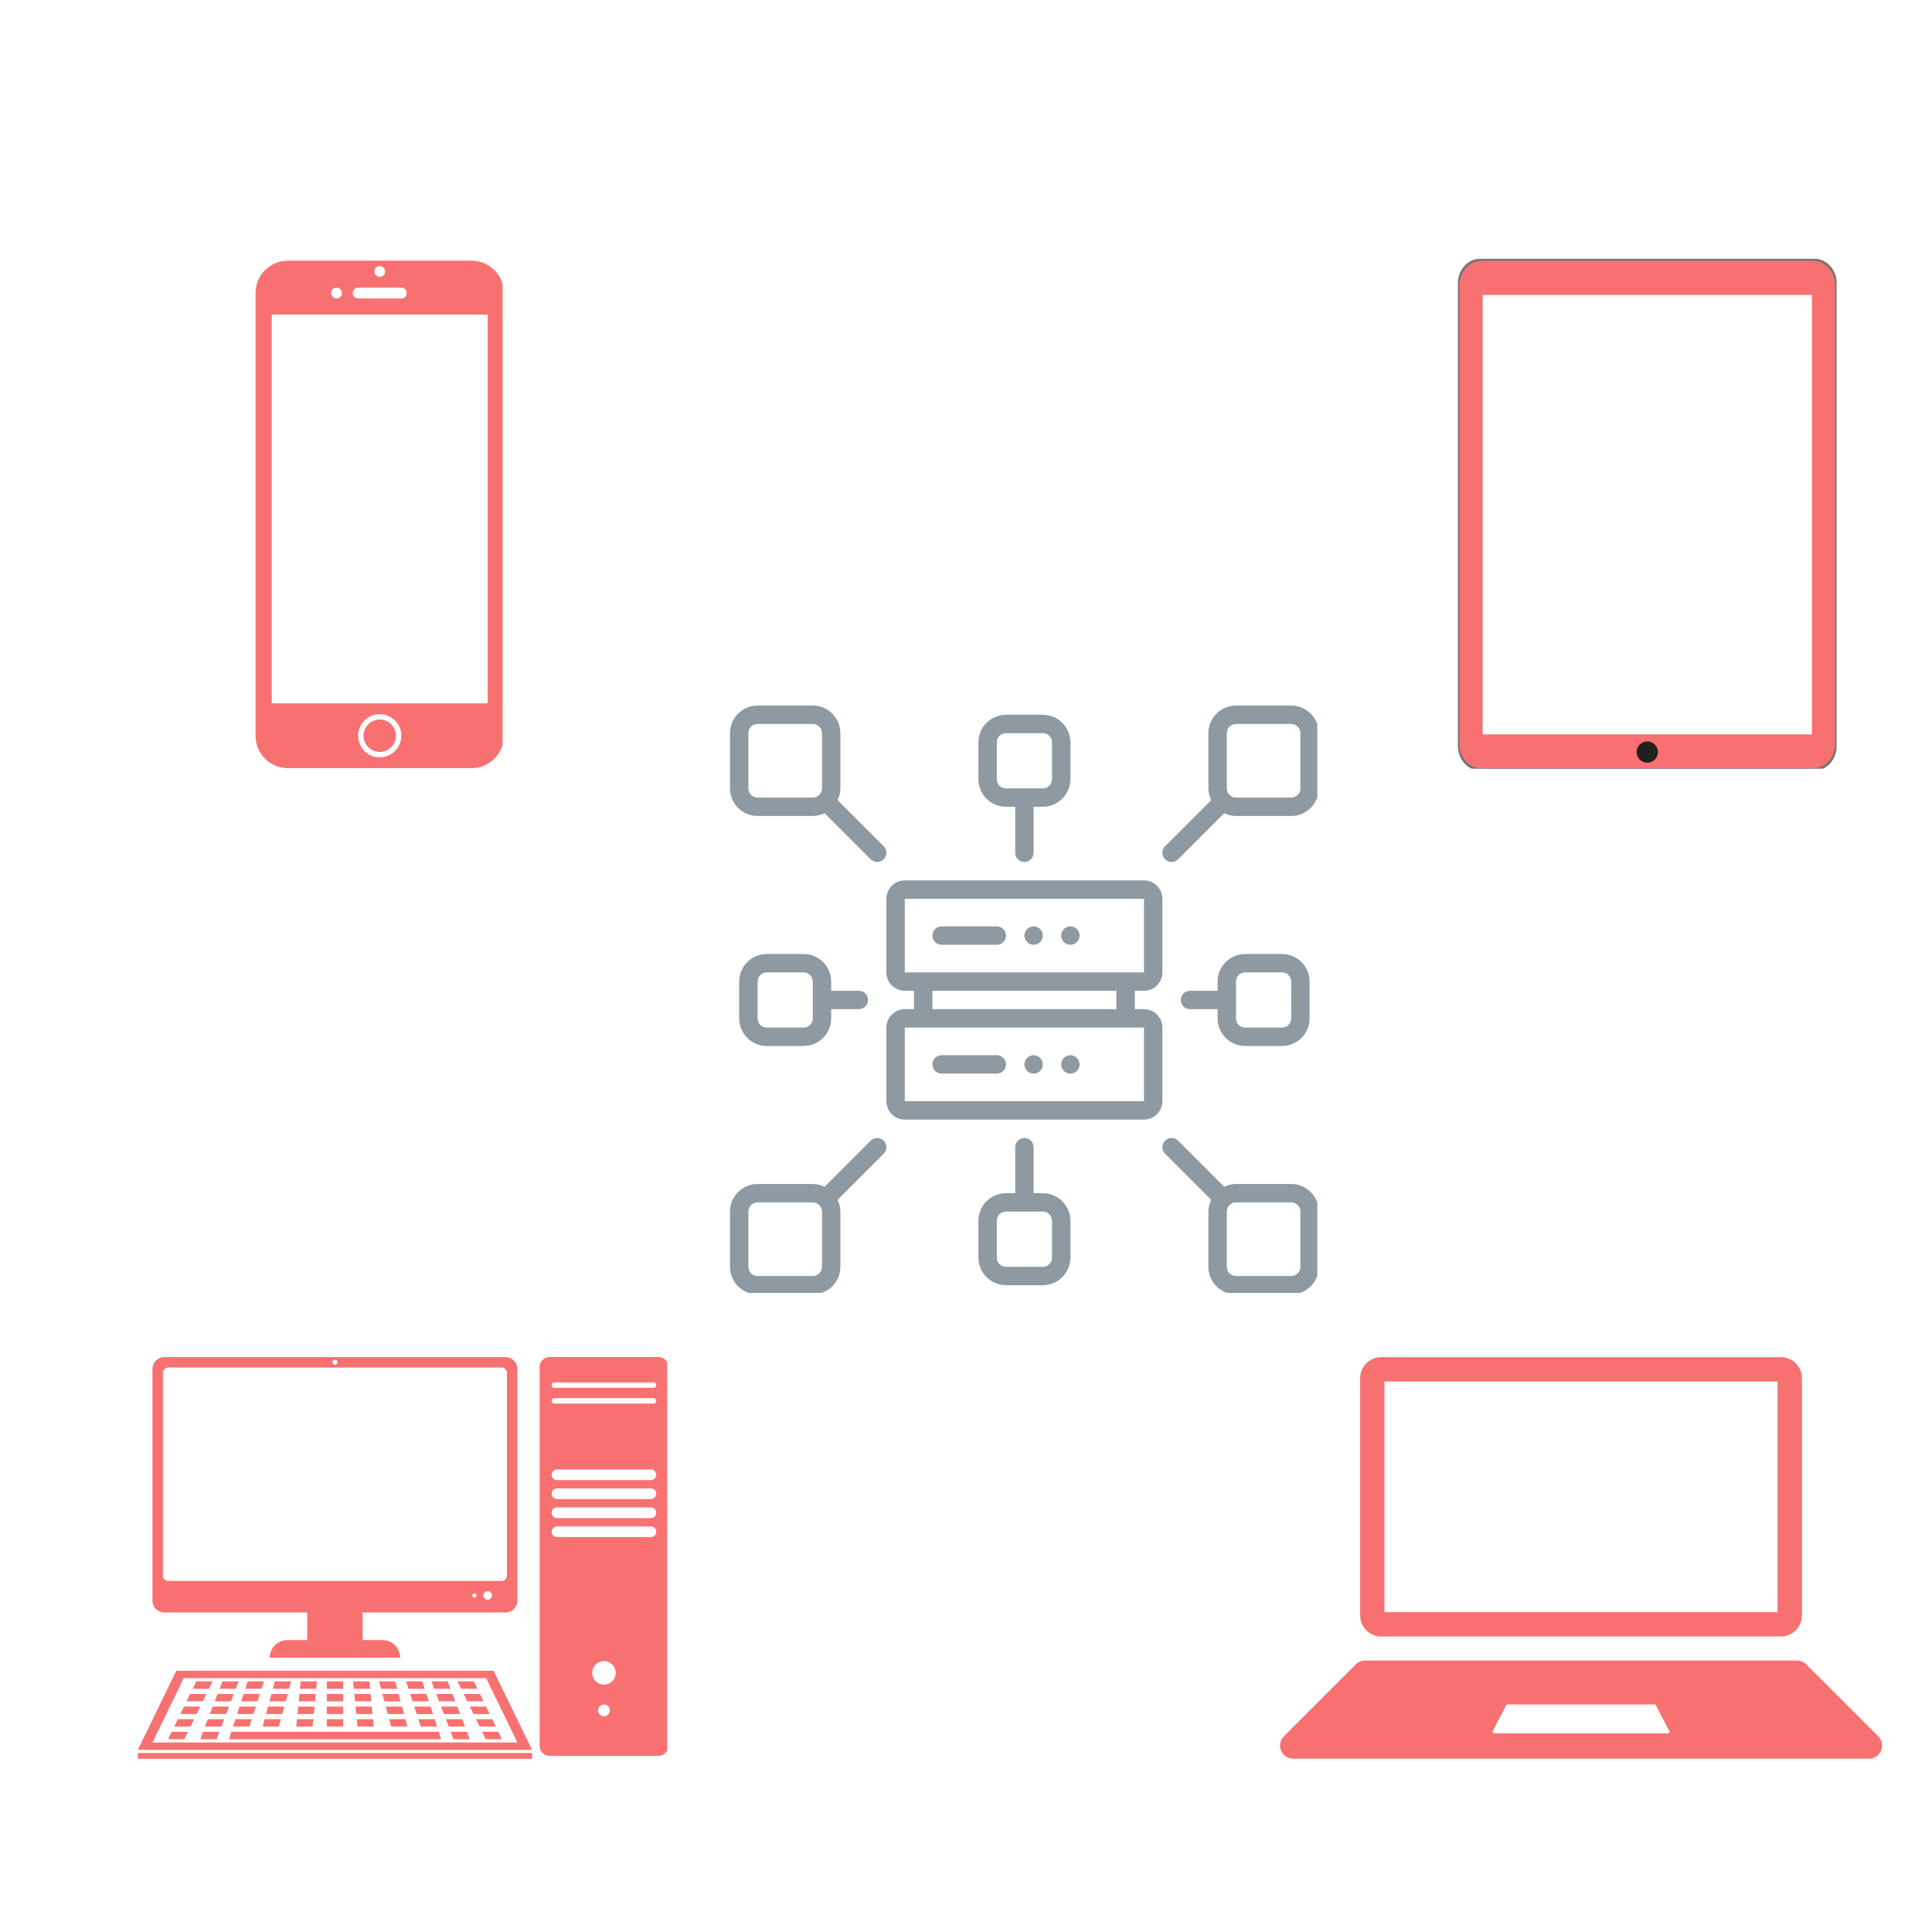 <svg xmlns="http://www.w3.org/2000/svg" xmlns:xlink="http://www.w3.org/1999/xlink" width="500" zoomAndPan="magnify" viewBox="0 0 375 375" height="500" preserveAspectRatio="xMidYMid meet" version="1.0"><defs><clipPath id="5ba8b19c1f"><path d="M 248.453 322.078 L 365.301 322.078 L 365.301 341.359 L 248.453 341.359 Z M 248.453 322.078 " clip-rule="nonzero"/></clipPath><clipPath id="c15771f3ea"><path d="M 264 263.391 L 350 263.391 L 350 318 L 264 318 Z M 264 263.391 " clip-rule="nonzero"/></clipPath><clipPath id="713362d0f2"><path d="M 49.559 50.215 L 97.559 50.215 L 97.559 149.215 L 49.559 149.215 Z M 49.559 50.215 " clip-rule="nonzero"/></clipPath><clipPath id="c7f6f37c8d"><path d="M 282.977 50.215 L 356.477 50.215 L 356.477 149.215 L 282.977 149.215 Z M 282.977 50.215 " clip-rule="nonzero"/></clipPath><clipPath id="29a6ec9478"><path d="M 283 50.215 L 356.477 50.215 L 356.477 149.215 L 283 149.215 Z M 283 50.215 " clip-rule="nonzero"/></clipPath><clipPath id="e267e770b5"><path d="M 29 263.391 L 101 263.391 L 101 322 L 29 322 Z M 29 263.391 " clip-rule="nonzero"/></clipPath><clipPath id="c37ef9ecb7"><path d="M 26.754 324 L 104 324 L 104 340 L 26.754 340 Z M 26.754 324 " clip-rule="nonzero"/></clipPath><clipPath id="2d5c0ba481"><path d="M 26.754 340 L 104 340 L 104 341.391 L 26.754 341.391 Z M 26.754 340 " clip-rule="nonzero"/></clipPath><clipPath id="5a87eee6d5"><path d="M 104 263.391 L 129.504 263.391 L 129.504 341 L 104 341 Z M 104 263.391 " clip-rule="nonzero"/></clipPath><clipPath id="7ac624c8f3"><path d="M 141.688 136.949 L 173 136.949 L 173 168 L 141.688 168 Z M 141.688 136.949 " clip-rule="nonzero"/></clipPath><clipPath id="486ffd96b3"><path d="M 225 136.949 L 255.688 136.949 L 255.688 168 L 225 168 Z M 225 136.949 " clip-rule="nonzero"/></clipPath><clipPath id="498eca2a7b"><path d="M 225 220 L 255.688 220 L 255.688 250.949 L 225 250.949 Z M 225 220 " clip-rule="nonzero"/></clipPath><clipPath id="4f00a042cf"><path d="M 141.688 220 L 173 220 L 173 250.949 L 141.688 250.949 Z M 141.688 220 " clip-rule="nonzero"/></clipPath></defs><g clip-path="url(#5ba8b19c1f)"><path fill="#f87171" d="M 323.738 336.449 L 290.02 336.449 C 289.789 336.449 289.641 336.207 289.746 336 L 292.34 331.004 C 292.395 330.902 292.5 330.836 292.617 330.836 L 321.141 330.836 C 321.258 330.836 321.363 330.902 321.414 331.004 L 324.012 336 C 324.117 336.207 323.969 336.449 323.738 336.449 Z M 364.559 337.016 L 350.594 323.055 C 350.117 322.578 349.473 322.312 348.797 322.312 L 264.961 322.312 C 264.285 322.312 263.637 322.578 263.16 323.055 L 249.199 337.016 C 248.723 337.496 248.453 338.141 248.453 338.816 C 248.453 340.219 249.594 341.359 250.996 341.359 L 362.762 341.359 C 364.164 341.359 365.301 340.219 365.301 338.816 C 365.301 338.141 365.035 337.496 364.559 337.016 " fill-opacity="1" fill-rule="nonzero"/></g><g clip-path="url(#c15771f3ea)"><path fill="#f87171" d="M 345.672 263.418 L 268.086 263.418 C 265.84 263.418 264.004 265.258 264.004 267.5 L 264.004 313.562 C 264.004 315.809 265.84 317.645 268.086 317.645 L 345.672 317.645 C 347.918 317.645 349.754 315.809 349.754 313.562 L 349.754 267.5 C 349.754 265.258 347.918 263.418 345.672 263.418 Z M 345.027 268.145 L 345.027 312.922 L 268.727 312.922 L 268.727 268.145 L 345.027 268.145 " fill-opacity="1" fill-rule="nonzero"/></g><g clip-path="url(#713362d0f2)"><path fill="#f87171" d="M 91.516 149.098 L 55.887 149.098 C 52.414 149.098 49.602 146.281 49.602 142.809 L 49.602 56.883 C 49.602 53.41 52.414 50.598 55.887 50.598 L 91.516 50.598 C 94.988 50.598 97.805 53.41 97.805 56.883 L 97.805 142.809 C 97.801 146.281 94.988 149.098 91.516 149.098 Z M 73.703 147 C 76.016 147 77.895 145.125 77.895 142.809 C 77.895 140.496 76.016 138.617 73.703 138.617 C 71.387 138.617 69.512 140.496 69.512 142.809 C 69.512 145.125 71.387 147 73.703 147 Z M 65.32 55.836 C 64.738 55.836 64.27 56.305 64.27 56.883 C 64.27 57.461 64.738 57.934 65.32 57.934 C 65.895 57.934 66.367 57.465 66.367 56.883 C 66.367 56.305 65.898 55.836 65.32 55.836 Z M 73.703 51.645 C 73.125 51.645 72.656 52.113 72.656 52.691 C 72.656 53.27 73.125 53.742 73.703 53.742 C 74.281 53.742 74.75 53.273 74.75 52.691 C 74.75 52.113 74.281 51.645 73.703 51.645 Z M 77.895 55.836 L 69.508 55.836 C 68.93 55.836 68.461 56.305 68.461 56.883 C 68.461 57.461 68.93 57.934 69.508 57.934 L 77.895 57.934 C 78.473 57.934 78.941 57.465 78.941 56.883 C 78.941 56.305 78.473 55.836 77.895 55.836 Z M 94.66 61.074 L 52.746 61.074 L 52.746 136.523 L 94.66 136.523 Z M 73.703 139.668 C 75.438 139.668 76.848 141.074 76.848 142.809 C 76.848 144.547 75.438 145.953 73.703 145.953 C 71.965 145.953 70.559 144.547 70.559 142.809 C 70.559 141.074 71.965 139.668 73.703 139.668 Z M 73.703 139.668 " fill-opacity="1" fill-rule="evenodd"/></g><g clip-path="url(#c7f6f37c8d)"><path fill="#757575" d="M 352.203 50.227 L 287.273 50.227 C 284.898 50.227 282.977 52.355 282.977 54.98 L 282.977 144.801 C 282.977 147.426 284.898 149.555 287.273 149.555 L 352.203 149.555 C 354.574 149.555 356.5 147.426 356.5 144.801 L 356.5 54.98 C 356.5 52.355 354.574 50.227 352.203 50.227 Z M 351.727 142.473 C 351.727 143.824 350.738 144.918 349.516 144.918 L 289.961 144.918 C 288.738 144.918 287.746 143.824 287.746 142.473 L 287.746 57.312 C 287.746 55.961 288.738 54.863 289.961 54.863 L 349.516 54.863 C 350.738 54.863 351.727 55.961 351.727 57.312 Z M 351.727 142.473 " fill-opacity="1" fill-rule="nonzero"/></g><g clip-path="url(#29a6ec9478)"><path fill="#f87171" d="M 351.93 50.645 L 287.543 50.645 C 285.191 50.645 283.285 52.758 283.285 55.359 L 283.285 144.426 C 283.285 147.027 285.191 149.137 287.543 149.137 L 351.93 149.137 C 354.285 149.137 356.191 147.027 356.191 144.426 L 356.191 55.359 C 356.191 52.754 354.285 50.645 351.93 50.645 Z M 351.727 142.543 L 287.75 142.543 L 287.75 57.238 L 351.727 57.238 Z M 351.727 142.543 " fill-opacity="1" fill-rule="nonzero"/></g><path fill="#212021" d="M 321.805 145.973 C 321.805 146.246 321.75 146.512 321.645 146.766 C 321.543 147.02 321.391 147.242 321.199 147.434 C 321.004 147.629 320.781 147.777 320.527 147.883 C 320.273 147.988 320.012 148.039 319.738 148.039 C 319.465 148.039 319.199 147.988 318.945 147.883 C 318.695 147.777 318.469 147.629 318.277 147.434 C 318.082 147.242 317.934 147.02 317.828 146.766 C 317.723 146.512 317.672 146.246 317.672 145.973 C 317.672 145.699 317.723 145.438 317.828 145.184 C 317.934 144.93 318.082 144.707 318.277 144.512 C 318.469 144.32 318.695 144.172 318.945 144.066 C 319.199 143.961 319.465 143.906 319.738 143.906 C 320.012 143.906 320.273 143.961 320.527 144.066 C 320.781 144.172 321.004 144.32 321.199 144.512 C 321.391 144.707 321.543 144.93 321.645 145.184 C 321.75 145.438 321.805 145.699 321.805 145.973 Z M 321.805 145.973 " fill-opacity="1" fill-rule="nonzero"/><g clip-path="url(#e267e770b5)"><path fill="#f87171" d="M 31.895 312.984 L 59.637 312.984 L 59.637 318.34 L 55.77 318.34 C 53.891 318.34 52.363 319.863 52.363 321.746 L 77.656 321.746 C 77.656 319.863 76.129 318.34 74.246 318.34 L 70.383 318.34 L 70.383 312.984 L 98.125 312.984 C 99.398 312.984 100.426 311.953 100.426 310.684 L 100.426 265.715 C 100.426 264.441 99.398 263.414 98.125 263.414 L 31.895 263.414 C 30.621 263.414 29.59 264.441 29.59 265.715 L 29.59 310.684 C 29.59 311.945 30.621 312.984 31.895 312.984 Z M 92.078 310.094 C 91.844 310.094 91.668 309.906 91.668 309.68 C 91.668 309.457 91.855 309.27 92.078 309.27 C 92.305 309.27 92.488 309.457 92.488 309.68 C 92.488 309.906 92.312 310.094 92.078 310.094 Z M 94.66 310.504 C 94.203 310.504 93.828 310.129 93.828 309.672 C 93.828 309.211 94.203 308.84 94.66 308.84 C 95.121 308.84 95.496 309.211 95.496 309.672 C 95.496 310.129 95.121 310.504 94.66 310.504 Z M 65.02 263.91 C 65.289 263.91 65.504 264.125 65.504 264.395 C 65.504 264.668 65.289 264.883 65.02 264.883 C 64.746 264.883 64.531 264.668 64.531 264.395 C 64.531 264.125 64.746 263.91 65.02 263.91 Z M 31.621 266.492 C 31.621 265.902 32.098 265.434 32.68 265.434 L 97.348 265.434 C 97.938 265.434 98.406 265.914 98.406 266.492 L 98.406 305.805 C 98.406 306.395 97.93 306.863 97.348 306.863 L 32.68 306.863 C 32.09 306.863 31.621 306.387 31.621 305.805 Z M 31.621 266.492 " fill-opacity="1" fill-rule="nonzero"/></g><g clip-path="url(#c37ef9ecb7)"><path fill="#f87171" d="M 34.223 324.293 L 26.754 339.641 L 103.273 339.641 L 95.805 324.293 Z M 29.59 338.211 L 35.664 325.715 L 94.352 325.715 L 100.426 338.211 Z M 29.59 338.211 " fill-opacity="1" fill-rule="nonzero"/></g><path fill="#f87171" d="M 41.262 326.352 L 38.098 326.352 L 37.398 327.793 L 40.559 327.793 Z M 41.262 326.352 " fill-opacity="1" fill-rule="nonzero"/><path fill="#f87171" d="M 40.062 328.793 L 36.91 328.793 L 36.199 330.234 L 39.363 330.234 Z M 40.062 328.793 " fill-opacity="1" fill-rule="nonzero"/><path fill="#f87171" d="M 35.711 331.246 L 35.012 332.688 L 38.164 332.688 L 38.875 331.246 Z M 35.711 331.246 " fill-opacity="1" fill-rule="nonzero"/><path fill="#f87171" d="M 33.812 335.129 L 36.977 335.129 L 37.676 333.688 L 34.516 333.688 Z M 33.812 335.129 " fill-opacity="1" fill-rule="nonzero"/><path fill="#f87171" d="M 32.625 337.582 L 35.777 337.582 L 36.48 336.141 L 33.324 336.141 Z M 32.625 337.582 " fill-opacity="1" fill-rule="nonzero"/><path fill="#f87171" d="M 46.316 326.352 L 43.164 326.352 L 42.609 327.793 L 45.766 327.793 Z M 46.316 326.352 " fill-opacity="1" fill-rule="nonzero"/><path fill="#f87171" d="M 45.383 328.793 L 42.227 328.793 L 41.676 330.234 L 44.84 330.234 Z M 45.383 328.793 " fill-opacity="1" fill-rule="nonzero"/><path fill="#f87171" d="M 41.289 331.246 L 40.738 332.688 L 43.902 332.688 L 44.453 331.246 Z M 41.289 331.246 " fill-opacity="1" fill-rule="nonzero"/><path fill="#f87171" d="M 39.801 335.129 L 42.965 335.129 L 43.52 333.688 L 40.355 333.688 Z M 39.801 335.129 " fill-opacity="1" fill-rule="nonzero"/><path fill="#f87171" d="M 38.875 337.582 L 42.031 337.582 L 42.582 336.141 L 39.418 336.141 Z M 38.875 337.582 " fill-opacity="1" fill-rule="nonzero"/><path fill="#f87171" d="M 51.242 326.352 L 48.086 326.352 L 47.617 327.793 L 50.773 327.793 Z M 51.242 326.352 " fill-opacity="1" fill-rule="nonzero"/><path fill="#f87171" d="M 50.445 328.793 L 47.289 328.793 L 46.824 330.234 L 49.977 330.234 Z M 50.445 328.793 " fill-opacity="1" fill-rule="nonzero"/><path fill="#f87171" d="M 49.191 332.688 L 49.66 331.246 L 46.496 331.246 L 46.027 332.688 Z M 49.191 332.688 " fill-opacity="1" fill-rule="nonzero"/><path fill="#f87171" d="M 45.23 335.129 L 48.395 335.129 L 48.863 333.688 L 45.699 333.688 Z M 45.23 335.129 " fill-opacity="1" fill-rule="nonzero"/><path fill="#f87171" d="M 56.512 326.352 L 53.348 326.352 L 52.961 327.793 L 56.117 327.793 Z M 56.512 326.352 " fill-opacity="1" fill-rule="nonzero"/><path fill="#f87171" d="M 55.844 328.793 L 52.691 328.793 L 52.297 330.234 L 55.461 330.234 Z M 55.844 328.793 " fill-opacity="1" fill-rule="nonzero"/><path fill="#f87171" d="M 55.191 331.246 L 52.027 331.246 L 51.645 332.688 L 54.797 332.688 Z M 55.191 331.246 " fill-opacity="1" fill-rule="nonzero"/><path fill="#f87171" d="M 54.133 335.129 L 54.527 333.688 L 51.363 333.688 L 50.977 335.129 Z M 54.133 335.129 " fill-opacity="1" fill-rule="nonzero"/><path fill="#f87171" d="M 61.52 326.352 L 58.355 326.352 L 58.223 327.793 L 61.379 327.793 Z M 61.52 326.352 " fill-opacity="1" fill-rule="nonzero"/><path fill="#f87171" d="M 61.285 328.793 L 58.121 328.793 L 57.988 330.234 L 61.145 330.234 Z M 61.285 328.793 " fill-opacity="1" fill-rule="nonzero"/><path fill="#f87171" d="M 61.051 331.246 L 57.887 331.246 L 57.754 332.688 L 60.91 332.688 Z M 61.051 331.246 " fill-opacity="1" fill-rule="nonzero"/><path fill="#f87171" d="M 60.816 333.688 L 57.652 333.688 L 57.52 335.129 L 60.676 335.129 Z M 60.816 333.688 " fill-opacity="1" fill-rule="nonzero"/><path fill="#f87171" d="M 63.438 326.352 L 66.602 326.352 L 66.602 327.793 L 63.438 327.793 Z M 63.438 326.352 " fill-opacity="1" fill-rule="nonzero"/><path fill="#f87171" d="M 63.438 328.793 L 66.602 328.793 L 66.602 330.234 L 63.438 330.234 Z M 63.438 328.793 " fill-opacity="1" fill-rule="nonzero"/><path fill="#f87171" d="M 63.438 331.246 L 66.602 331.246 L 66.602 332.688 L 63.438 332.688 Z M 63.438 331.246 " fill-opacity="1" fill-rule="nonzero"/><path fill="#f87171" d="M 63.438 333.688 L 66.602 333.688 L 66.602 335.129 L 63.438 335.129 Z M 63.438 333.688 " fill-opacity="1" fill-rule="nonzero"/><path fill="#f87171" d="M 92.668 327.793 L 91.965 326.352 L 88.801 326.352 L 89.504 327.793 Z M 92.668 327.793 " fill-opacity="1" fill-rule="nonzero"/><path fill="#f87171" d="M 90.703 330.234 L 93.855 330.234 L 93.156 328.793 L 90 328.793 Z M 90.703 330.234 " fill-opacity="1" fill-rule="nonzero"/><path fill="#f87171" d="M 91.188 331.246 L 91.891 332.688 L 95.055 332.688 L 94.352 331.246 Z M 91.188 331.246 " fill-opacity="1" fill-rule="nonzero"/><path fill="#f87171" d="M 93.09 335.129 L 96.254 335.129 L 95.551 333.688 L 92.387 333.688 Z M 93.09 335.129 " fill-opacity="1" fill-rule="nonzero"/><path fill="#f87171" d="M 94.289 337.582 L 97.441 337.582 L 96.738 336.141 L 93.586 336.141 Z M 94.289 337.582 " fill-opacity="1" fill-rule="nonzero"/><path fill="#f87171" d="M 87.453 327.793 L 86.902 326.352 L 83.746 326.352 L 84.289 327.793 Z M 87.453 327.793 " fill-opacity="1" fill-rule="nonzero"/><path fill="#f87171" d="M 85.227 330.234 L 88.391 330.234 L 87.84 328.793 L 84.676 328.793 Z M 85.227 330.234 " fill-opacity="1" fill-rule="nonzero"/><path fill="#f87171" d="M 88.773 331.246 L 85.609 331.246 L 86.164 332.688 L 89.328 332.688 Z M 88.773 331.246 " fill-opacity="1" fill-rule="nonzero"/><path fill="#f87171" d="M 89.711 333.688 L 86.547 333.688 L 87.098 335.129 L 90.254 335.129 Z M 89.711 333.688 " fill-opacity="1" fill-rule="nonzero"/><path fill="#f87171" d="M 87.484 336.141 L 88.035 337.582 L 91.188 337.582 L 90.645 336.141 Z M 87.484 336.141 " fill-opacity="1" fill-rule="nonzero"/><path fill="#f87171" d="M 82.445 327.793 L 81.98 326.352 L 78.824 326.352 L 79.281 327.793 Z M 82.445 327.793 " fill-opacity="1" fill-rule="nonzero"/><path fill="#f87171" d="M 80.078 330.234 L 83.242 330.234 L 82.773 328.793 L 79.609 328.793 Z M 80.078 330.234 " fill-opacity="1" fill-rule="nonzero"/><path fill="#f87171" d="M 80.875 332.688 L 84.039 332.688 L 83.57 331.246 L 80.406 331.246 Z M 80.875 332.688 " fill-opacity="1" fill-rule="nonzero"/><path fill="#f87171" d="M 81.203 333.688 L 81.672 335.129 L 84.832 335.129 L 84.367 333.688 Z M 81.203 333.688 " fill-opacity="1" fill-rule="nonzero"/><path fill="#f87171" d="M 85.066 336.141 L 44.902 336.141 L 44.434 337.582 L 85.621 337.582 L 85.152 336.141 Z M 85.066 336.141 " fill-opacity="1" fill-rule="nonzero"/><path fill="#f87171" d="M 77.102 327.793 L 76.711 326.352 L 73.555 326.352 L 73.938 327.793 Z M 77.102 327.793 " fill-opacity="1" fill-rule="nonzero"/><path fill="#f87171" d="M 74.602 330.234 L 77.766 330.234 L 77.375 328.793 L 74.211 328.793 Z M 74.602 330.234 " fill-opacity="1" fill-rule="nonzero"/><path fill="#f87171" d="M 75.27 332.688 L 78.422 332.688 L 78.039 331.246 L 74.875 331.246 Z M 75.27 332.688 " fill-opacity="1" fill-rule="nonzero"/><path fill="#f87171" d="M 75.922 335.129 L 79.086 335.129 L 78.695 333.688 L 75.539 333.688 Z M 75.922 335.129 " fill-opacity="1" fill-rule="nonzero"/><path fill="#f87171" d="M 71.844 327.793 L 71.703 326.352 L 68.547 326.352 L 68.68 327.793 Z M 71.844 327.793 " fill-opacity="1" fill-rule="nonzero"/><path fill="#f87171" d="M 68.922 330.234 L 72.074 330.234 L 71.934 328.793 L 68.781 328.793 Z M 68.922 330.234 " fill-opacity="1" fill-rule="nonzero"/><path fill="#f87171" d="M 69.156 332.688 L 72.309 332.688 L 72.168 331.246 L 69.016 331.246 Z M 69.156 332.688 " fill-opacity="1" fill-rule="nonzero"/><path fill="#f87171" d="M 69.391 335.129 L 72.543 335.129 L 72.414 333.688 L 69.25 333.688 Z M 69.391 335.129 " fill-opacity="1" fill-rule="nonzero"/><g clip-path="url(#2d5c0ba481)"><path fill="#f87171" d="M 26.754 340.25 L 103.273 340.25 L 103.273 341.375 L 26.754 341.375 Z M 26.754 340.25 " fill-opacity="1" fill-rule="nonzero"/></g><g clip-path="url(#5a87eee6d5)"><path fill="#f87171" d="M 127.816 263.402 L 106.645 263.402 C 105.594 263.402 104.742 264.258 104.742 265.305 L 104.742 338.902 C 104.742 339.949 105.594 340.805 106.645 340.805 L 127.816 340.805 C 128.863 340.805 129.715 339.949 129.715 338.902 L 129.715 265.312 C 129.715 264.258 128.863 263.402 127.816 263.402 Z M 117.23 333.129 C 116.602 333.129 116.086 332.613 116.086 331.984 C 116.086 331.359 116.602 330.844 117.23 330.844 C 117.855 330.844 118.371 331.359 118.371 331.984 C 118.371 332.613 117.855 333.129 117.23 333.129 Z M 117.23 326.988 C 115.965 326.988 114.945 325.969 114.945 324.703 C 114.945 323.441 115.965 322.418 117.23 322.418 C 118.492 322.418 119.512 323.441 119.512 324.703 C 119.512 325.969 118.484 326.988 117.23 326.988 Z M 126.336 298.344 L 108.121 298.344 C 107.551 298.344 107.082 297.879 107.082 297.305 C 107.082 296.734 107.551 296.266 108.121 296.266 L 126.336 296.266 C 126.906 296.266 127.375 296.734 127.375 297.305 C 127.375 297.879 126.906 298.344 126.336 298.344 Z M 126.336 294.656 L 108.121 294.656 C 107.551 294.656 107.082 294.191 107.082 293.617 C 107.082 293.047 107.551 292.578 108.121 292.578 L 126.336 292.578 C 126.906 292.578 127.375 293.047 127.375 293.617 C 127.375 294.191 126.906 294.656 126.336 294.656 Z M 126.336 290.969 L 108.121 290.969 C 107.551 290.969 107.082 290.5 107.082 289.93 C 107.082 289.359 107.551 288.891 108.121 288.891 L 126.336 288.891 C 126.906 288.891 127.375 289.359 127.375 289.93 C 127.375 290.5 126.906 290.969 126.336 290.969 Z M 126.336 287.293 L 108.121 287.293 C 107.551 287.293 107.082 286.824 107.082 286.254 C 107.082 285.68 107.551 285.215 108.121 285.215 L 126.336 285.215 C 126.906 285.215 127.375 285.68 127.375 286.254 C 127.375 286.824 126.906 287.293 126.336 287.293 Z M 126.852 272.426 L 107.598 272.426 C 107.309 272.426 107.074 272.195 107.074 271.902 C 107.074 271.613 107.309 271.379 107.598 271.379 L 126.852 271.379 C 127.141 271.379 127.375 271.613 127.375 271.902 C 127.375 272.195 127.141 272.426 126.852 272.426 Z M 126.852 269.375 L 107.598 269.375 C 107.309 269.375 107.074 269.141 107.074 268.852 C 107.074 268.562 107.309 268.328 107.598 268.328 L 126.852 268.328 C 127.141 268.328 127.375 268.562 127.375 268.852 C 127.375 269.141 127.141 269.375 126.852 269.375 Z M 126.852 269.375 " fill-opacity="1" fill-rule="nonzero"/></g><path fill="#8e99a2" d="M 225.621 199.453 C 225.621 197.484 224.02 195.883 222.051 195.883 L 220.266 195.883 L 220.266 192.312 L 222.051 192.312 C 224.02 192.312 225.621 190.707 225.621 188.738 L 225.621 174.453 C 225.621 172.484 224.02 170.879 222.051 170.879 L 175.617 170.879 C 173.648 170.879 172.047 172.484 172.047 174.453 L 172.047 188.738 C 172.047 190.707 173.648 192.312 175.617 192.312 L 177.406 192.312 L 177.406 195.883 L 175.617 195.883 C 173.648 195.883 172.047 197.484 172.047 199.453 L 172.047 213.742 C 172.047 215.711 173.648 217.312 175.617 217.312 L 222.051 217.312 C 224.02 217.312 225.621 215.711 225.621 213.742 Z M 175.617 174.453 L 222.051 174.453 L 222.051 188.738 L 175.617 188.738 Z M 180.977 192.312 L 216.691 192.312 L 216.691 195.883 L 180.977 195.883 Z M 175.617 213.742 L 175.617 199.453 L 222.051 199.453 L 222.051 213.742 Z M 175.617 213.742 " fill-opacity="1" fill-rule="nonzero"/><path fill="#8e99a2" d="M 182.762 183.383 L 193.477 183.383 C 194.465 183.383 195.262 182.582 195.262 181.594 C 195.262 180.609 194.465 179.809 193.477 179.809 L 182.762 179.809 C 181.777 179.809 180.977 180.609 180.977 181.594 C 180.977 182.582 181.777 183.383 182.762 183.383 Z M 182.762 183.383 " fill-opacity="1" fill-rule="nonzero"/><path fill="#8e99a2" d="M 202.406 181.594 C 202.406 181.832 202.359 182.059 202.27 182.277 C 202.18 182.496 202.051 182.691 201.883 182.859 C 201.715 183.027 201.523 183.156 201.305 183.246 C 201.086 183.336 200.859 183.383 200.621 183.383 C 200.383 183.383 200.156 183.336 199.938 183.246 C 199.719 183.156 199.523 183.027 199.359 182.859 C 199.191 182.691 199.062 182.496 198.973 182.277 C 198.879 182.059 198.836 181.832 198.836 181.594 C 198.836 181.359 198.879 181.133 198.973 180.914 C 199.062 180.695 199.191 180.5 199.359 180.332 C 199.523 180.164 199.719 180.035 199.938 179.945 C 200.156 179.855 200.383 179.809 200.621 179.809 C 200.859 179.809 201.086 179.855 201.305 179.945 C 201.523 180.035 201.715 180.164 201.883 180.332 C 202.051 180.5 202.18 180.695 202.27 180.914 C 202.359 181.133 202.406 181.359 202.406 181.594 Z M 202.406 181.594 " fill-opacity="1" fill-rule="nonzero"/><path fill="#8e99a2" d="M 209.551 181.594 C 209.551 181.832 209.504 182.059 209.414 182.277 C 209.324 182.496 209.195 182.691 209.027 182.859 C 208.859 183.027 208.668 183.156 208.449 183.246 C 208.23 183.336 208 183.383 207.766 183.383 C 207.527 183.383 207.301 183.336 207.082 183.246 C 206.863 183.156 206.668 183.027 206.5 182.859 C 206.332 182.691 206.203 182.496 206.113 182.277 C 206.023 182.059 205.977 181.832 205.977 181.594 C 205.977 181.359 206.023 181.133 206.113 180.914 C 206.203 180.695 206.332 180.5 206.5 180.332 C 206.668 180.164 206.863 180.035 207.082 179.945 C 207.301 179.855 207.527 179.809 207.766 179.809 C 208 179.809 208.23 179.855 208.449 179.945 C 208.668 180.035 208.859 180.164 209.027 180.332 C 209.195 180.5 209.324 180.695 209.414 180.914 C 209.504 181.133 209.551 181.359 209.551 181.594 Z M 209.551 181.594 " fill-opacity="1" fill-rule="nonzero"/><path fill="#8e99a2" d="M 193.477 204.812 L 182.762 204.812 C 181.777 204.812 180.977 205.609 180.977 206.598 C 180.977 207.582 181.777 208.383 182.762 208.383 L 193.477 208.383 C 194.465 208.383 195.262 207.582 195.262 206.598 C 195.262 205.609 194.465 204.812 193.477 204.812 Z M 193.477 204.812 " fill-opacity="1" fill-rule="nonzero"/><path fill="#8e99a2" d="M 202.406 206.598 C 202.406 206.836 202.359 207.062 202.27 207.281 C 202.18 207.5 202.051 207.691 201.883 207.859 C 201.715 208.027 201.523 208.156 201.305 208.246 C 201.086 208.336 200.859 208.383 200.621 208.383 C 200.383 208.383 200.156 208.336 199.938 208.246 C 199.719 208.156 199.523 208.027 199.359 207.859 C 199.191 207.691 199.062 207.5 198.973 207.281 C 198.879 207.062 198.836 206.836 198.836 206.598 C 198.836 206.359 198.879 206.133 198.973 205.914 C 199.062 205.695 199.191 205.5 199.359 205.336 C 199.523 205.168 199.719 205.039 199.938 204.949 C 200.156 204.855 200.383 204.812 200.621 204.812 C 200.859 204.812 201.086 204.855 201.305 204.949 C 201.523 205.039 201.715 205.168 201.883 205.336 C 202.051 205.5 202.18 205.695 202.27 205.914 C 202.359 206.133 202.406 206.359 202.406 206.598 Z M 202.406 206.598 " fill-opacity="1" fill-rule="nonzero"/><path fill="#8e99a2" d="M 209.551 206.598 C 209.551 206.836 209.504 207.062 209.414 207.281 C 209.324 207.5 209.195 207.691 209.027 207.859 C 208.859 208.027 208.668 208.156 208.449 208.246 C 208.23 208.336 208 208.383 207.766 208.383 C 207.527 208.383 207.301 208.336 207.082 208.246 C 206.863 208.156 206.668 208.027 206.5 207.859 C 206.332 207.691 206.203 207.5 206.113 207.281 C 206.023 207.062 205.977 206.836 205.977 206.598 C 205.977 206.359 206.023 206.133 206.113 205.914 C 206.203 205.695 206.332 205.5 206.5 205.336 C 206.668 205.168 206.863 205.039 207.082 204.949 C 207.301 204.855 207.527 204.812 207.766 204.812 C 208 204.812 208.23 204.855 208.449 204.949 C 208.668 205.039 208.859 205.168 209.027 205.336 C 209.195 205.5 209.324 205.695 209.414 205.914 C 209.504 206.133 209.551 206.359 209.551 206.598 Z M 209.551 206.598 " fill-opacity="1" fill-rule="nonzero"/><g clip-path="url(#7ac624c8f3)"><path fill="#8e99a2" d="M 147.047 158.379 L 157.762 158.379 C 158.586 158.379 159.359 158.176 160.059 157.84 C 160.062 157.848 160.066 157.852 160.07 157.855 L 169 166.785 C 169.348 167.133 169.805 167.309 170.262 167.309 C 170.719 167.309 171.176 167.133 171.523 166.785 C 172.223 166.086 172.223 164.957 171.523 164.258 L 162.594 155.332 C 162.59 155.328 162.586 155.324 162.578 155.32 C 162.914 154.621 163.117 153.848 163.117 153.023 L 163.117 142.309 C 163.117 139.352 160.715 136.949 157.762 136.949 L 147.047 136.949 C 144.09 136.949 141.688 139.352 141.688 142.309 L 141.688 153.023 C 141.688 155.977 144.09 158.379 147.047 158.379 Z M 145.262 142.309 C 145.262 141.324 146.062 140.523 147.047 140.523 L 157.762 140.523 C 158.746 140.523 159.547 141.324 159.547 142.309 L 159.547 153.023 C 159.547 154.008 158.746 154.809 157.762 154.809 L 147.047 154.809 C 146.062 154.809 145.262 154.008 145.262 153.023 Z M 145.262 142.309 " fill-opacity="1" fill-rule="nonzero"/></g><g clip-path="url(#486ffd96b3)"><path fill="#8e99a2" d="M 250.625 136.949 L 239.91 136.949 C 236.953 136.949 234.551 139.352 234.551 142.309 L 234.551 153.023 C 234.551 153.848 234.754 154.621 235.09 155.32 C 235.086 155.324 235.078 155.328 235.074 155.332 L 226.145 164.262 C 225.449 164.957 225.449 166.09 226.145 166.785 C 226.496 167.133 226.953 167.309 227.406 167.309 C 227.863 167.309 228.32 167.133 228.672 166.785 L 237.602 157.855 C 237.605 157.852 237.605 157.848 237.609 157.84 C 238.309 158.176 239.082 158.379 239.91 158.379 L 250.625 158.379 C 253.578 158.379 255.98 155.977 255.98 153.023 L 255.98 142.309 C 255.98 139.352 253.578 136.949 250.625 136.949 Z M 252.41 153.023 C 252.41 154.008 251.609 154.809 250.625 154.809 L 239.91 154.809 C 238.922 154.809 238.125 154.008 238.125 153.023 L 238.125 142.309 C 238.125 141.324 238.922 140.523 239.91 140.523 L 250.625 140.523 C 251.609 140.523 252.41 141.324 252.41 142.309 Z M 252.41 153.023 " fill-opacity="1" fill-rule="nonzero"/></g><g clip-path="url(#498eca2a7b)"><path fill="#8e99a2" d="M 250.625 229.812 L 239.91 229.812 C 239.082 229.812 238.309 230.016 237.609 230.352 C 237.605 230.348 237.605 230.34 237.602 230.336 L 228.668 221.406 C 227.973 220.707 226.84 220.707 226.145 221.406 C 225.445 222.105 225.445 223.234 226.145 223.93 L 235.074 232.863 C 235.078 232.867 235.086 232.867 235.09 232.871 C 234.754 233.57 234.551 234.344 234.551 235.172 L 234.551 245.887 C 234.551 248.84 236.953 251.242 239.91 251.242 L 250.625 251.242 C 253.578 251.242 255.98 248.84 255.98 245.887 L 255.98 235.172 C 255.98 232.215 253.578 229.812 250.625 229.812 Z M 252.41 245.887 C 252.41 246.871 251.609 247.672 250.625 247.672 L 239.91 247.672 C 238.922 247.672 238.125 246.871 238.125 245.887 L 238.125 235.172 C 238.125 234.188 238.922 233.383 239.91 233.383 L 250.625 233.383 C 251.609 233.383 252.41 234.188 252.41 235.172 Z M 252.41 245.887 " fill-opacity="1" fill-rule="nonzero"/></g><g clip-path="url(#4f00a042cf)"><path fill="#8e99a2" d="M 169 221.406 L 160.07 230.336 C 160.066 230.34 160.062 230.348 160.059 230.352 C 159.359 230.016 158.586 229.812 157.762 229.812 L 147.047 229.812 C 144.09 229.812 141.688 232.215 141.688 235.172 L 141.688 245.887 C 141.688 248.84 144.09 251.242 147.047 251.242 L 157.762 251.242 C 160.715 251.242 163.117 248.84 163.117 245.887 L 163.117 235.172 C 163.117 234.344 162.914 233.57 162.578 232.871 C 162.586 232.867 162.59 232.867 162.594 232.863 L 171.523 223.934 C 172.223 223.234 172.223 222.105 171.523 221.406 C 170.828 220.711 169.695 220.711 169 221.406 Z M 159.547 245.887 C 159.547 246.871 158.746 247.672 157.762 247.672 L 147.047 247.672 C 146.062 247.672 145.262 246.871 145.262 245.887 L 145.262 235.172 C 145.262 234.188 146.062 233.383 147.047 233.383 L 157.762 233.383 C 158.746 233.383 159.547 234.188 159.547 235.172 Z M 159.547 245.887 " fill-opacity="1" fill-rule="nonzero"/></g><path fill="#8e99a2" d="M 195.262 156.594 L 197.051 156.594 L 197.051 165.523 C 197.051 166.508 197.848 167.309 198.836 167.309 C 199.82 167.309 200.621 166.508 200.621 165.523 L 200.621 156.594 L 202.406 156.594 C 205.359 156.594 207.766 154.191 207.766 151.238 L 207.766 144.094 C 207.766 141.141 205.359 138.734 202.406 138.734 L 195.262 138.734 C 192.309 138.734 189.906 141.141 189.906 144.094 L 189.906 151.238 C 189.906 154.191 192.309 156.594 195.262 156.594 Z M 193.477 144.094 C 193.477 143.109 194.277 142.309 195.262 142.309 L 202.406 142.309 C 203.391 142.309 204.191 143.109 204.191 144.094 L 204.191 151.238 C 204.191 152.223 203.391 153.023 202.406 153.023 L 195.262 153.023 C 194.277 153.023 193.477 152.223 193.477 151.238 Z M 193.477 144.094 " fill-opacity="1" fill-rule="nonzero"/><path fill="#8e99a2" d="M 155.977 185.168 L 148.832 185.168 C 145.879 185.168 143.473 187.57 143.473 190.523 L 143.473 197.668 C 143.473 200.621 145.879 203.027 148.832 203.027 L 155.977 203.027 C 158.93 203.027 161.332 200.621 161.332 197.668 L 161.332 195.883 L 166.688 195.883 C 167.676 195.883 168.477 195.082 168.477 194.098 C 168.477 193.109 167.676 192.312 166.688 192.312 L 161.332 192.312 L 161.332 190.523 C 161.332 187.57 158.93 185.168 155.977 185.168 Z M 157.762 197.668 C 157.762 198.652 156.961 199.453 155.977 199.453 L 148.832 199.453 C 147.848 199.453 147.047 198.652 147.047 197.668 L 147.047 190.523 C 147.047 189.539 147.848 188.738 148.832 188.738 L 155.977 188.738 C 156.961 188.738 157.762 189.539 157.762 190.523 Z M 157.762 197.668 " fill-opacity="1" fill-rule="nonzero"/><path fill="#8e99a2" d="M 202.406 231.598 L 200.621 231.598 L 200.621 222.668 C 200.621 221.684 199.82 220.883 198.836 220.883 C 197.848 220.883 197.051 221.684 197.051 222.668 L 197.051 231.598 L 195.262 231.598 C 192.309 231.598 189.906 234.004 189.906 236.957 L 189.906 244.098 C 189.906 247.055 192.309 249.457 195.262 249.457 L 202.406 249.457 C 205.359 249.457 207.766 247.055 207.766 244.098 L 207.766 236.957 C 207.766 234.004 205.359 231.598 202.406 231.598 Z M 204.191 244.098 C 204.191 245.086 203.391 245.887 202.406 245.887 L 195.262 245.887 C 194.277 245.887 193.477 245.086 193.477 244.098 L 193.477 236.957 C 193.477 235.973 194.277 235.172 195.262 235.172 L 202.406 235.172 C 203.391 235.172 204.191 235.973 204.191 236.957 Z M 204.191 244.098 " fill-opacity="1" fill-rule="nonzero"/><path fill="#8e99a2" d="M 241.695 203.027 L 248.84 203.027 C 251.793 203.027 254.195 200.621 254.195 197.668 L 254.195 190.523 C 254.195 187.57 251.793 185.168 248.84 185.168 L 241.695 185.168 C 238.742 185.168 236.336 187.57 236.336 190.523 L 236.336 192.312 L 230.977 192.312 C 229.992 192.312 229.191 193.109 229.191 194.098 C 229.191 195.082 229.992 195.883 230.977 195.883 L 236.336 195.883 L 236.336 197.668 C 236.336 200.621 238.742 203.027 241.695 203.027 Z M 239.91 190.523 C 239.91 189.539 240.711 188.738 241.695 188.738 L 248.84 188.738 C 249.824 188.738 250.625 189.539 250.625 190.523 L 250.625 197.668 C 250.625 198.652 249.824 199.453 248.84 199.453 L 241.695 199.453 C 240.711 199.453 239.91 198.652 239.91 197.668 Z M 239.91 190.523 " fill-opacity="1" fill-rule="nonzero"/></svg>